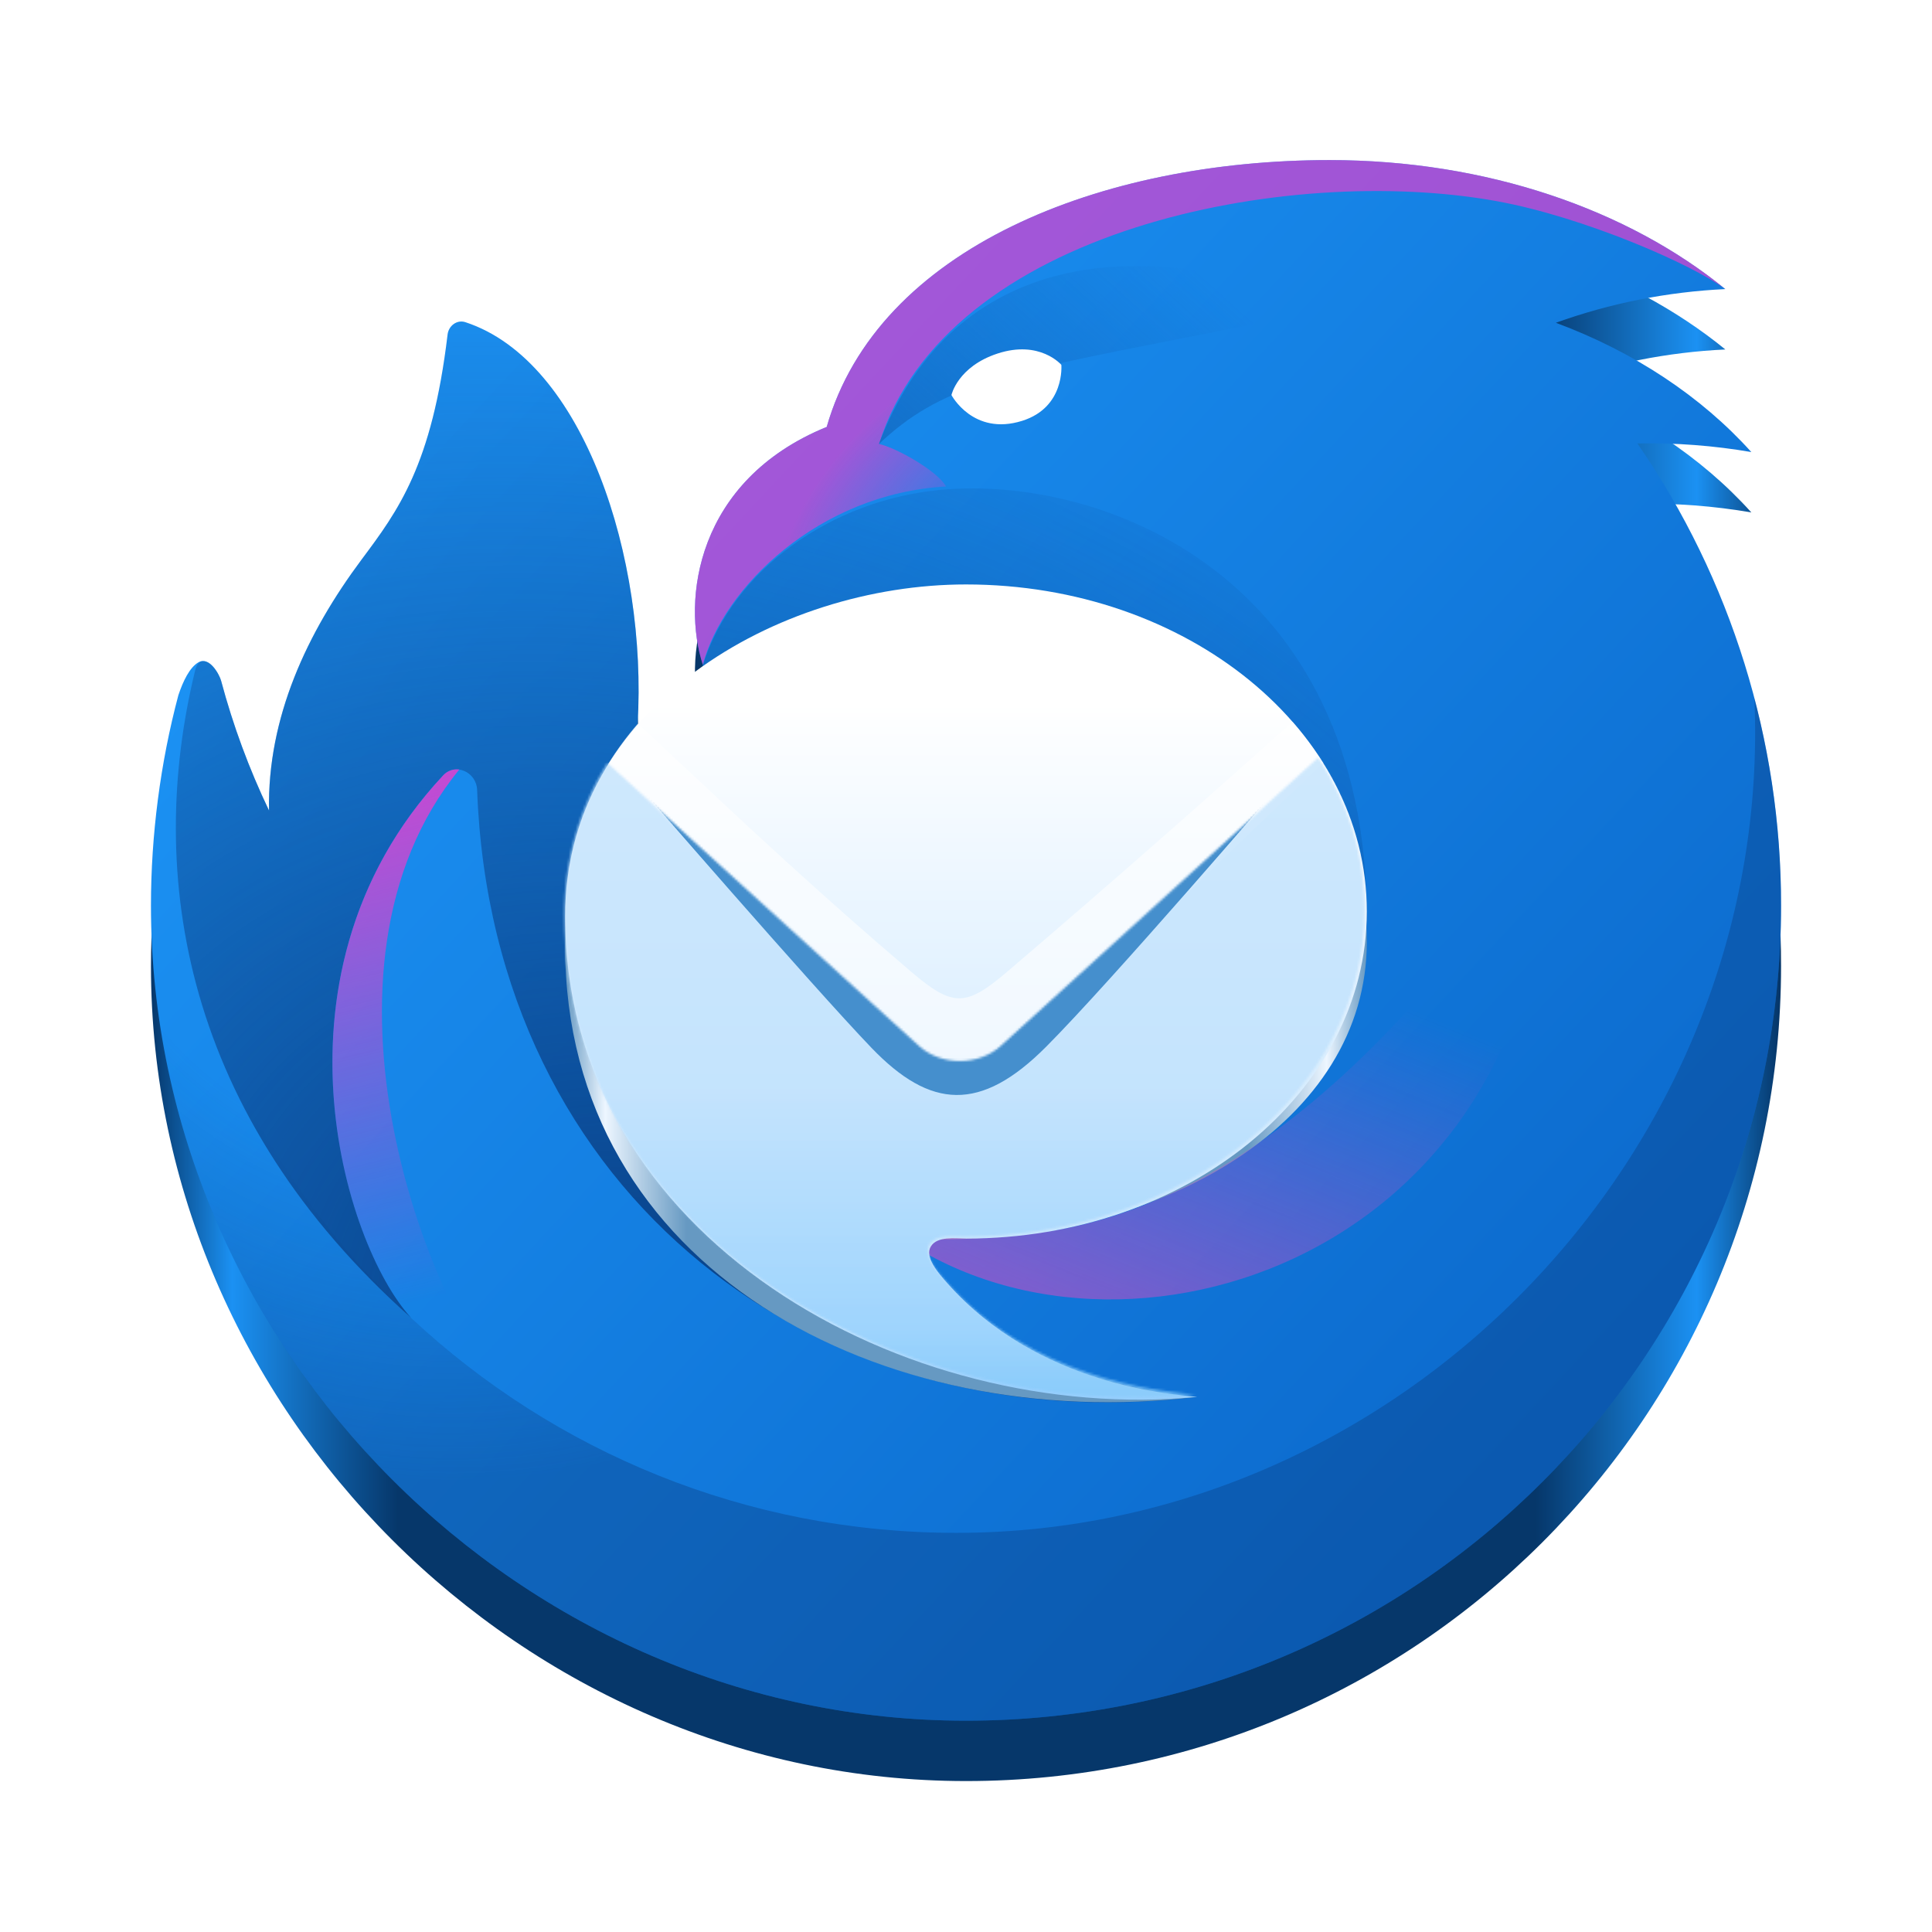 <?xml version="1.0" encoding="UTF-8" standalone="no"?>
<svg
   width="128"
   height="128"
   fill="none"
   version="1.1"
   viewBox="0 0 128 128"
   xml:space="preserve"
   id="svg34"
   xmlns:xlink="http://www.w3.org/1999/xlink"
   xmlns="http://www.w3.org/2000/svg"
   xmlns:svg="http://www.w3.org/2000/svg"><mask
     id="mask0_106_1002"
     x="202"
     y="297"
     width="345"
     height="276"
     maskUnits="userSpaceOnUse"><path
       d="m546.84 362.97c0 77.57-77.07 140.45-172.13 140.45-4.59 0-12.3-1.18-15.11 3.4-2.81 4.56 3.38 11.6 6.95 15.63 37.16 42.04 91.07 47.33 105.22 48.72l2.23 0.22c-124.88 12.08-271.38-67.7-271.42-206.37-0.131-23.089 6.295-45.74 18.53-65.32l134.08 121.78c9.54 8.66 25.61 8.66 35.15 0l136.62-124.09c12.7 19.58 19.88 41.9 19.88 65.58z"
       fill="#fff"
       id="path1" /></mask><defs
     id="defs21"><linearGradient
       id="linearGradient52"
       gradientUnits="userSpaceOnUse"
       x1="10"
       x2="118"
       y1="66"
       y2="66"
       gradientTransform="translate(-155,118)"><stop
         offset="0"
         stop-color="#429aea"
         id="stop47"
         style="stop-color:#6699c2;stop-opacity:1;" /><stop
         offset="0.05"
         stop-color="#75aadb"
         id="stop48"
         style="stop-color:#edf6ff;stop-opacity:1;" /><stop
         offset="0.152"
         stop-color="#429aea"
         id="stop49"
         style="stop-color:#6699c2;stop-opacity:1;" /><stop
         offset="0.851"
         stop-color="#429aea"
         id="stop50"
         style="stop-color:#6699c2;stop-opacity:1;" /><stop
         offset="0.95"
         stop-color="#75aadb"
         id="stop51"
         style="stop-color:#edf6ff;stop-opacity:1;" /><stop
         offset="1"
         stop-color="#429aea"
         id="stop52"
         style="stop-color:#6699c2;stop-opacity:1;" /></linearGradient><linearGradient
       id="paint0_linear_106_1002-9"
       x1="146.185"
       y1="155.649"
       x2="639.585"
       y2="615.869"
       gradientUnits="userSpaceOnUse"
       gradientTransform="matrix(0.154,0,0,0.154,6.188,4.389)"><stop
         stop-color="#1B91F3"
         id="stop14-2" /><stop
         offset="1"
         stop-color="#0B68CB"
         id="stop15-0" /></linearGradient><radialGradient
       id="paint1_radial_106_1002-2"
       cx="0"
       cy="0"
       r="1"
       gradientUnits="userSpaceOnUse"
       gradientTransform="matrix(18.195,41.88,-40.12,17.43,28.602,52.835)"><stop
         offset="0.53"
         stop-color="#0B4186"
         stop-opacity="0"
         id="stop16-3" /><stop
         offset="1"
         stop-color="#0B4186"
         stop-opacity="0.45"
         id="stop17-7" /></radialGradient><radialGradient
       id="paint2_radial_106_1002-5"
       cx="0"
       cy="0"
       r="1"
       gradientUnits="userSpaceOnUse"
       gradientTransform="matrix(-6.009,-7.693,12.729,-9.944,65.388,34.081)"><stop
         stop-color="#EF3ACC"
         stop-opacity="0"
         id="stop18-9" /><stop
         offset="1"
         stop-color="#EF3ACC"
         stop-opacity="0.64"
         id="stop19-2" /></radialGradient><linearGradient
       id="paint3_linear_106_1002-2"
       x1="283.475"
       y1="273.458"
       x2="461.015"
       y2="75.818"
       gradientUnits="userSpaceOnUse"
       gradientTransform="matrix(0.154,0,0,0.154,6.188,4.389)"><stop
         stop-color="#0F5DB0"
         id="stop20-8" /><stop
         offset="1"
         stop-color="#0F5DB0"
         stop-opacity="0"
         id="stop21-9" /></linearGradient><radialGradient
       id="paint4_radial_106_1002-7"
       cx="0"
       cy="0"
       r="1"
       gradientUnits="userSpaceOnUse"
       gradientTransform="matrix(30.934,-64.168,79.267,38.213,43.634,89.423)"><stop
         offset="0.02"
         stop-color="#094188"
         id="stop22" /><stop
         offset="0.97"
         stop-color="#0B4186"
         stop-opacity="0"
         id="stop23" /></radialGradient><linearGradient
       id="paint5_linear_106_1002-3"
       x1="594.625"
       y1="416.559"
       x2="512.075"
       y2="619.249"
       gradientUnits="userSpaceOnUse"
       gradientTransform="matrix(0.154,0,0,0.154,6.188,4.389)"><stop
         stop-color="#E247C4"
         stop-opacity="0"
         id="stop24" /><stop
         offset="1"
         stop-color="#E247C4"
         stop-opacity="0.64"
         id="stop25" /></linearGradient><linearGradient
       id="paint6_linear_106_1002-6"
       x1="82.716"
       y1="234.79"
       x2="155.445"
       y2="527.51"
       gradientUnits="userSpaceOnUse"
       gradientTransform="matrix(0.154,0,0,0.154,6.188,4.389)"><stop
         offset="0.1"
         stop-color="#EF3ACC"
         id="stop26" /><stop
         offset="1"
         stop-color="#EF3ACC"
         stop-opacity="0"
         id="stop27" /></linearGradient><linearGradient
       id="paint7_linear_106_1002-1"
       x1="374.705"
       y1="273.95"
       x2="374.705"
       y2="569.949"
       gradientUnits="userSpaceOnUse"
       gradientTransform="matrix(0.154,0,0,0.154,6.188,4.389)"><stop
         stop-color="white"
         id="stop28" /><stop
         offset="0.91"
         stop-color="#BEE1FE"
         id="stop29" /><stop
         offset="1"
         stop-color="#96CEFD"
         id="stop30" /></linearGradient><mask
       id="mask0_106_1002-2"
       maskUnits="userSpaceOnUse"
       x="202"
       y="297"
       width="345"
       height="276"><path
         d="m 546.835,362.969 c 0,77.57 -77.07,140.45 -172.13,140.45 -4.59,0 -12.3,-1.18 -15.11,3.4 -2.81,4.56 3.38,11.6 6.95,15.63 37.16,42.04 91.07,47.33 105.22,48.72 l 2.23,0.22 c -124.88,12.08 -271.38,-67.7 -271.42,-206.37 -0.131,-23.089 6.295,-45.74 18.53,-65.32 l 134.08,121.78 c 9.54,8.66 25.61,8.66 35.15,0 l 136.62,-124.09 c 12.7,19.58 19.88,41.9 19.88,65.58 z"
         fill="#ffffff"
         id="path10" /></mask><linearGradient
       id="paint8_linear_106_1002-9"
       x1="380.245"
       y1="441.449"
       x2="380.245"
       y2="565.449"
       gradientUnits="userSpaceOnUse"><stop
         stop-color="#BCE0FD"
         id="stop31" /><stop
         offset="1"
         stop-color="#88CCFC"
         id="stop32" /></linearGradient><filter
       id="filter0_f_106_1002-3"
       x="201.475"
       y="276.158"
       width="341.88"
       height="198.416"
       filterUnits="userSpaceOnUse"
       color-interpolation-filters="sRGB"><feFlood
         flood-opacity="0"
         result="BackgroundImageFix"
         id="feFlood14" /><feBlend
         mode="normal"
         in="SourceGraphic"
         in2="BackgroundImageFix"
         result="shape"
         id="feBlend14" /><feGaussianBlur
         stdDeviation="16"
         result="effect1_foregroundBlur_106_1002"
         id="feGaussianBlur14" /></filter><linearGradient
       xlink:href="#a"
       id="linearGradient35"
       gradientUnits="userSpaceOnUse"
       gradientTransform="matrix(0.154,0,0,0.154,6.19,8.39)"
       x1="24.705"
       y1="360.449"
       x2="724.706"
       y2="360.449" /><linearGradient
       id="a"
       gradientUnits="userSpaceOnUse"
       x1="10"
       x2="118"
       y1="66"
       y2="66"
       gradientTransform="translate(-155,118)"><stop
         offset="0"
         stop-color="#429aea"
         id="stop2-3"
         style="stop-color:#06376a;stop-opacity:1;" /><stop
         offset="0.05"
         stop-color="#75aadb"
         id="stop4-6"
         style="stop-color:#1b91f3;stop-opacity:1;" /><stop
         offset="0.152"
         stop-color="#429aea"
         id="stop6-1"
         style="stop-color:#06376a;stop-opacity:1;" /><stop
         offset="0.851"
         stop-color="#429aea"
         id="stop8-0"
         style="stop-color:#06376a;stop-opacity:1;" /><stop
         offset="0.95"
         stop-color="#75aadb"
         id="stop10-6"
         style="stop-color:#1b91f3;stop-opacity:1;" /><stop
         offset="1"
         stop-color="#429aea"
         id="stop12-3"
         style="stop-color:#06376a;stop-opacity:1;" /></linearGradient><linearGradient
       xlink:href="#linearGradient52"
       id="linearGradient55"
       gradientUnits="userSpaceOnUse"
       x1="-20.392"
       y1="92.811"
       x2="32.722"
       y2="92.811"
       gradientTransform="translate(57.834,-19.31)" /></defs><path
     d="m 54.759,32.296 h 0.009 c 3.4,-11.888 18.218,-17.69 33.318,-17.69 10.434,0 19.801,3.303 26.222,8.547 -3.832,0.181 -7.616,0.933 -11.226,2.231 5.189,1.929 9.646,4.895 12.949,8.566 -2.492,-0.429 -5.019,-0.62 -7.547,-0.571 6.214,9.001 9.534,19.684 9.516,30.622 0,29.823 -24.176,53.999 -53.999,53.999 -29.363,0 -53.999,-24.585 -53.999,-53.999 0,-4.645 0.617,-9.442 1.816,-13.941 0.315,-0.944 0.753,-1.85 1.335,-2.182 0.728,-0.415 1.392,0.822 1.498,1.225 0.79,2.958 1.852,5.835 3.174,8.597 -0.116,-6.165 2.518,-11.781 6.14,-16.638 2.416,-3.238 4.656,-6.239 5.69,-14.899 0.069,-0.582 0.62,-1 1.177,-0.818 7.862,2.573 12.065,15.666 11.412,26.614 4.343,0.622 4.323,-3.916 4.323,-3.916 -1.389,-4.267 -0.463,-12.199 8.177,-15.748 z"
     fill="url(#paint0_linear_106_1002)"
     id="path1-1-0"
     style="fill:url(#linearGradient35);stroke-width:0.154" /><path
     d="m 54.758,28.296 h 0.009 c 3.4,-11.888 18.218,-17.69 33.318,-17.69 10.434,0 19.801,3.303 26.222,8.547 -3.832,0.181 -7.616,0.933 -11.226,2.231 5.189,1.929 9.646,4.895 12.949,8.566 -2.492,-0.429 -5.019,-0.62 -7.547,-0.571 6.214,9.001 9.534,19.684 9.516,30.622 0,29.823 -24.176,53.999 -53.999,53.999 -29.363,0 -53.999,-24.585 -53.999,-53.999 0,-4.645 0.617,-9.442 1.816,-13.941 0.315,-0.944 0.753,-1.85 1.335,-2.182 0.728,-0.415 1.392,0.822 1.498,1.225 0.79,2.958 1.852,5.835 3.174,8.597 -0.116,-6.165 2.518,-11.781 6.14,-16.638 2.416,-3.238 4.656,-6.239 5.69,-14.899 0.069,-0.582 0.62,-1 1.177,-0.818 7.862,2.573 12.065,15.666 11.412,26.614 4.343,0.622 4.323,-3.916 4.323,-3.916 -1.389,-4.267 -0.463,-12.199 8.177,-15.748 z"
     fill="url(#paint0_linear_106_1002)"
     id="path1-1"
     style="fill:url(#paint0_linear_106_1002-9);stroke-width:0.154" /><path
     opacity="0.9"
     d="m 116.232,46.25 c 1.313,29.7 -23.102,55.306 -52.875,55.306 -27.871,0 -50.71,-21.543 -52.776,-48.885 -0.369,2.56 -0.562,5.143 -0.58,7.73 0.211,29.255 24.787,53.6 53.999,53.6 29.823,0 53.999,-24.176 53.999,-53.999 0,-4.752 -0.616,-9.36 -1.768,-13.751 z"
     fill="url(#paint1_radial_106_1002)"
     id="path2"
     style="fill:url(#paint1_radial_106_1002-2);stroke-width:0.154" /><path
     style="mix-blend-mode:screen;fill:url(#paint2_radial_106_1002-5);stroke-width:0.154"
     d="m 62.683,32.231 c -0.582,-1.029 -3.268,-2.552 -4.442,-2.817 4.443,-14.233 27.08,-18.602 40.935,-16.084 5.766,1.049 12.946,4.19 15.131,5.823 -6.421,-5.244 -15.79,-8.547 -26.222,-8.547 -15.1,0 -29.917,5.803 -33.318,17.69 h -0.025 c -8.64,3.549 -9.566,11.483 -8.177,15.749 1.333,-5.09 7.676,-11.344 16.118,-11.814 z"
     fill="url(#paint2_radial_106_1002)"
     id="path3" /><path
     d="m 78.375,22.402 c -12.13,2.387 -16.093,3.167 -20.153,7.026 4.559,-12.07 16.197,-14.517 30.064,-9.015 -3.3,0.68 -6.604,1.344 -9.911,1.99 z"
     fill="url(#paint3_linear_106_1002)"
     id="path4"
     style="fill:url(#paint3_linear_106_1002-2);stroke-width:0.154" /><path
     d="m 12.931,44.408 c -3.314,13.568 -0.753,29.514 14.302,42.897 -4.482,-4.902 -9.954,-22.999 2.121,-35.928 0.813,-0.872 2.212,-0.231 2.257,0.96 0.995,26.87 22.677,43.281 47.674,40.213 -7.745,-0.435 -33.359,-9.407 -14.305,-12.955 9.959,-1.856 25.574,-4.764 25.574,-18.776 0,-22.714 -17.562,-29.354 -28.212,-28.367 -7.288,0.676 -13.776,5.301 -15.772,11.591 0.767,2.479 -2.29,4.215 -4.328,3.923 0.654,-10.946 -3.549,-24.047 -11.412,-26.62 -0.555,-0.182 -1.108,0.236 -1.177,0.818 -1.034,8.66 -3.274,11.661 -5.688,14.899 -3.624,4.858 -6.258,10.473 -6.142,16.638 -1.322,-2.761 -2.384,-5.639 -3.174,-8.597 -0.088,-0.333 -0.571,-1.264 -1.154,-1.307 -0.316,-0.023 -0.484,0.285 -0.563,0.611 z"
     fill="url(#paint4_radial_106_1002)"
     id="path5"
     style="fill:url(#paint4_radial_106_1002-7);stroke-width:0.154" /><path
     d="m 90.556,62.39 c 0,11.968 -13.498,19.721 -28.164,19.721 -0.708,0 -0.777,0.758 -1.21,1.465 -0.434,0.704 1.007,2.797 1.558,3.419 5.733,6.486 14.018,5.306 16.201,5.52 l 0.344,0.034 C 58.432,95.057 37.449,84.1 37.442,62.706 c -0.02,-3.562 0.971,-7.057 2.859,-10.078 l 20.686,18.789 c 1.472,1.336 3.951,1.336 5.423,0 L 87.489,52.272 c 1.959,3.021 3.067,6.464 3.067,10.118 z"
     fill="#ffffff"
     id="path46"
     style="fill:url(#linearGradient55);stroke-width:0.154" /><path
     style="mix-blend-mode:screen;fill:url(#paint5_linear_106_1002-3);stroke-width:0.154"
     d="M 58.289,80.968 C 72.952,92.874 102.441,83.947 102.441,54.999 90.536,73.044 75.373,85.492 58.291,80.968 Z"
     fill="url(#paint5_linear_106_1002)"
     id="path6" /><path
     style="mix-blend-mode:screen;fill:url(#paint6_linear_106_1002-6);stroke-width:0.154"
     d="m 29.355,51.377 c 0.133,-0.149 0.301,-0.263 0.489,-0.332 0.188,-0.069 0.39,-0.09 0.588,-0.063 -10.809,13.184 -2.09,36.337 3.893,42.025 0.335,0.947 -5.676,-3.979 -6.505,-5.131 -4.551,-3.862 -11.074,-22.998 1.535,-36.499 z"
     fill="url(#paint6_linear_106_1002)"
     id="path7" /><path
     d="m 63.999,82.059 c 14.666,0 26.557,-9.701 26.557,-21.669 0,-11.968 -11.891,-21.669 -26.557,-21.669 -12.512,0 -26.563,8.14 -26.557,21.985 0.006,21.395 22.609,33.703 41.876,31.84 -1.447,-0.168 -10.476,-0.648 -16.578,-7.551 -0.551,-0.622 -1.506,-1.708 -1.072,-2.413 0.432,-0.705 1.623,-0.525 2.33,-0.525 z"
     fill="url(#paint7_linear_106_1002)"
     id="path8"
     style="fill:url(#paint7_linear_106_1002-1);stroke-width:0.154" /><path
     opacity="0.6"
     d="M 87.663,50.543 66.674,70.628 c -1.862,1.324 -3.845,1.419 -5.801,0.219 L 40.287,50.618 c 0.587,-0.944 1.248,-1.84 1.975,-2.681 l 2.16,2.021 c 5.406,5.067 9.777,9.16 15.938,14.418 2.78,2.373 3.644,2.327 6.372,0 7.048,-6.017 12.202,-10.568 18.903,-16.553 0.747,0.853 1.425,1.763 2.027,2.723 z"
     fill="#ffffff"
     id="path9"
     style="stroke-width:0.154" /><g
     mask="url(#mask0_106_1002-2)"
     id="g13"
     transform="matrix(0.154,0,0,0.154,6.188,4.389)"><path
       opacity="0.7"
       d="m 162.705,200.979 h 435.07 v 394.47 h -435.07 z"
       fill="url(#paint8_linear_106_1002)"
       id="path11"
       style="fill:url(#paint8_linear_106_1002-9)" /><g
       filter="url(#filter0_f_106_1002)"
       id="g12"
       style="filter:url(#filter0_f_106_1002-3)"><path
         fill-rule="evenodd"
         clip-rule="evenodd"
         d="m 334.745,422.298 c -25.35,-26.38 -101.27,-114.03 -101.27,-114.03 l 5.87,0.26 118.86,88.77 c 8.9,6.47 21.6,6.4 30.42,-0.15 l 116.55,-88.5 6.18,-0.49 c 0,0 -73.44,85.57 -101.57,113.76 -28.13,28.19 -49.69,26.76 -75.04,0.38 z"
         fill="#458fcd"
         id="path12" /></g></g><path
     d="m 67.725,27.88 c 2.842,-0.895 2.592,-3.707 2.592,-3.707 0,0 -1.421,-1.674 -4.237,-0.747 -2.635,0.869 -3.044,2.746 -3.044,2.746 0,0 1.439,2.731 4.689,1.708 z"
     fill="#ffffff"
     id="path13"
     style="stroke-width:0.154" /></svg>
